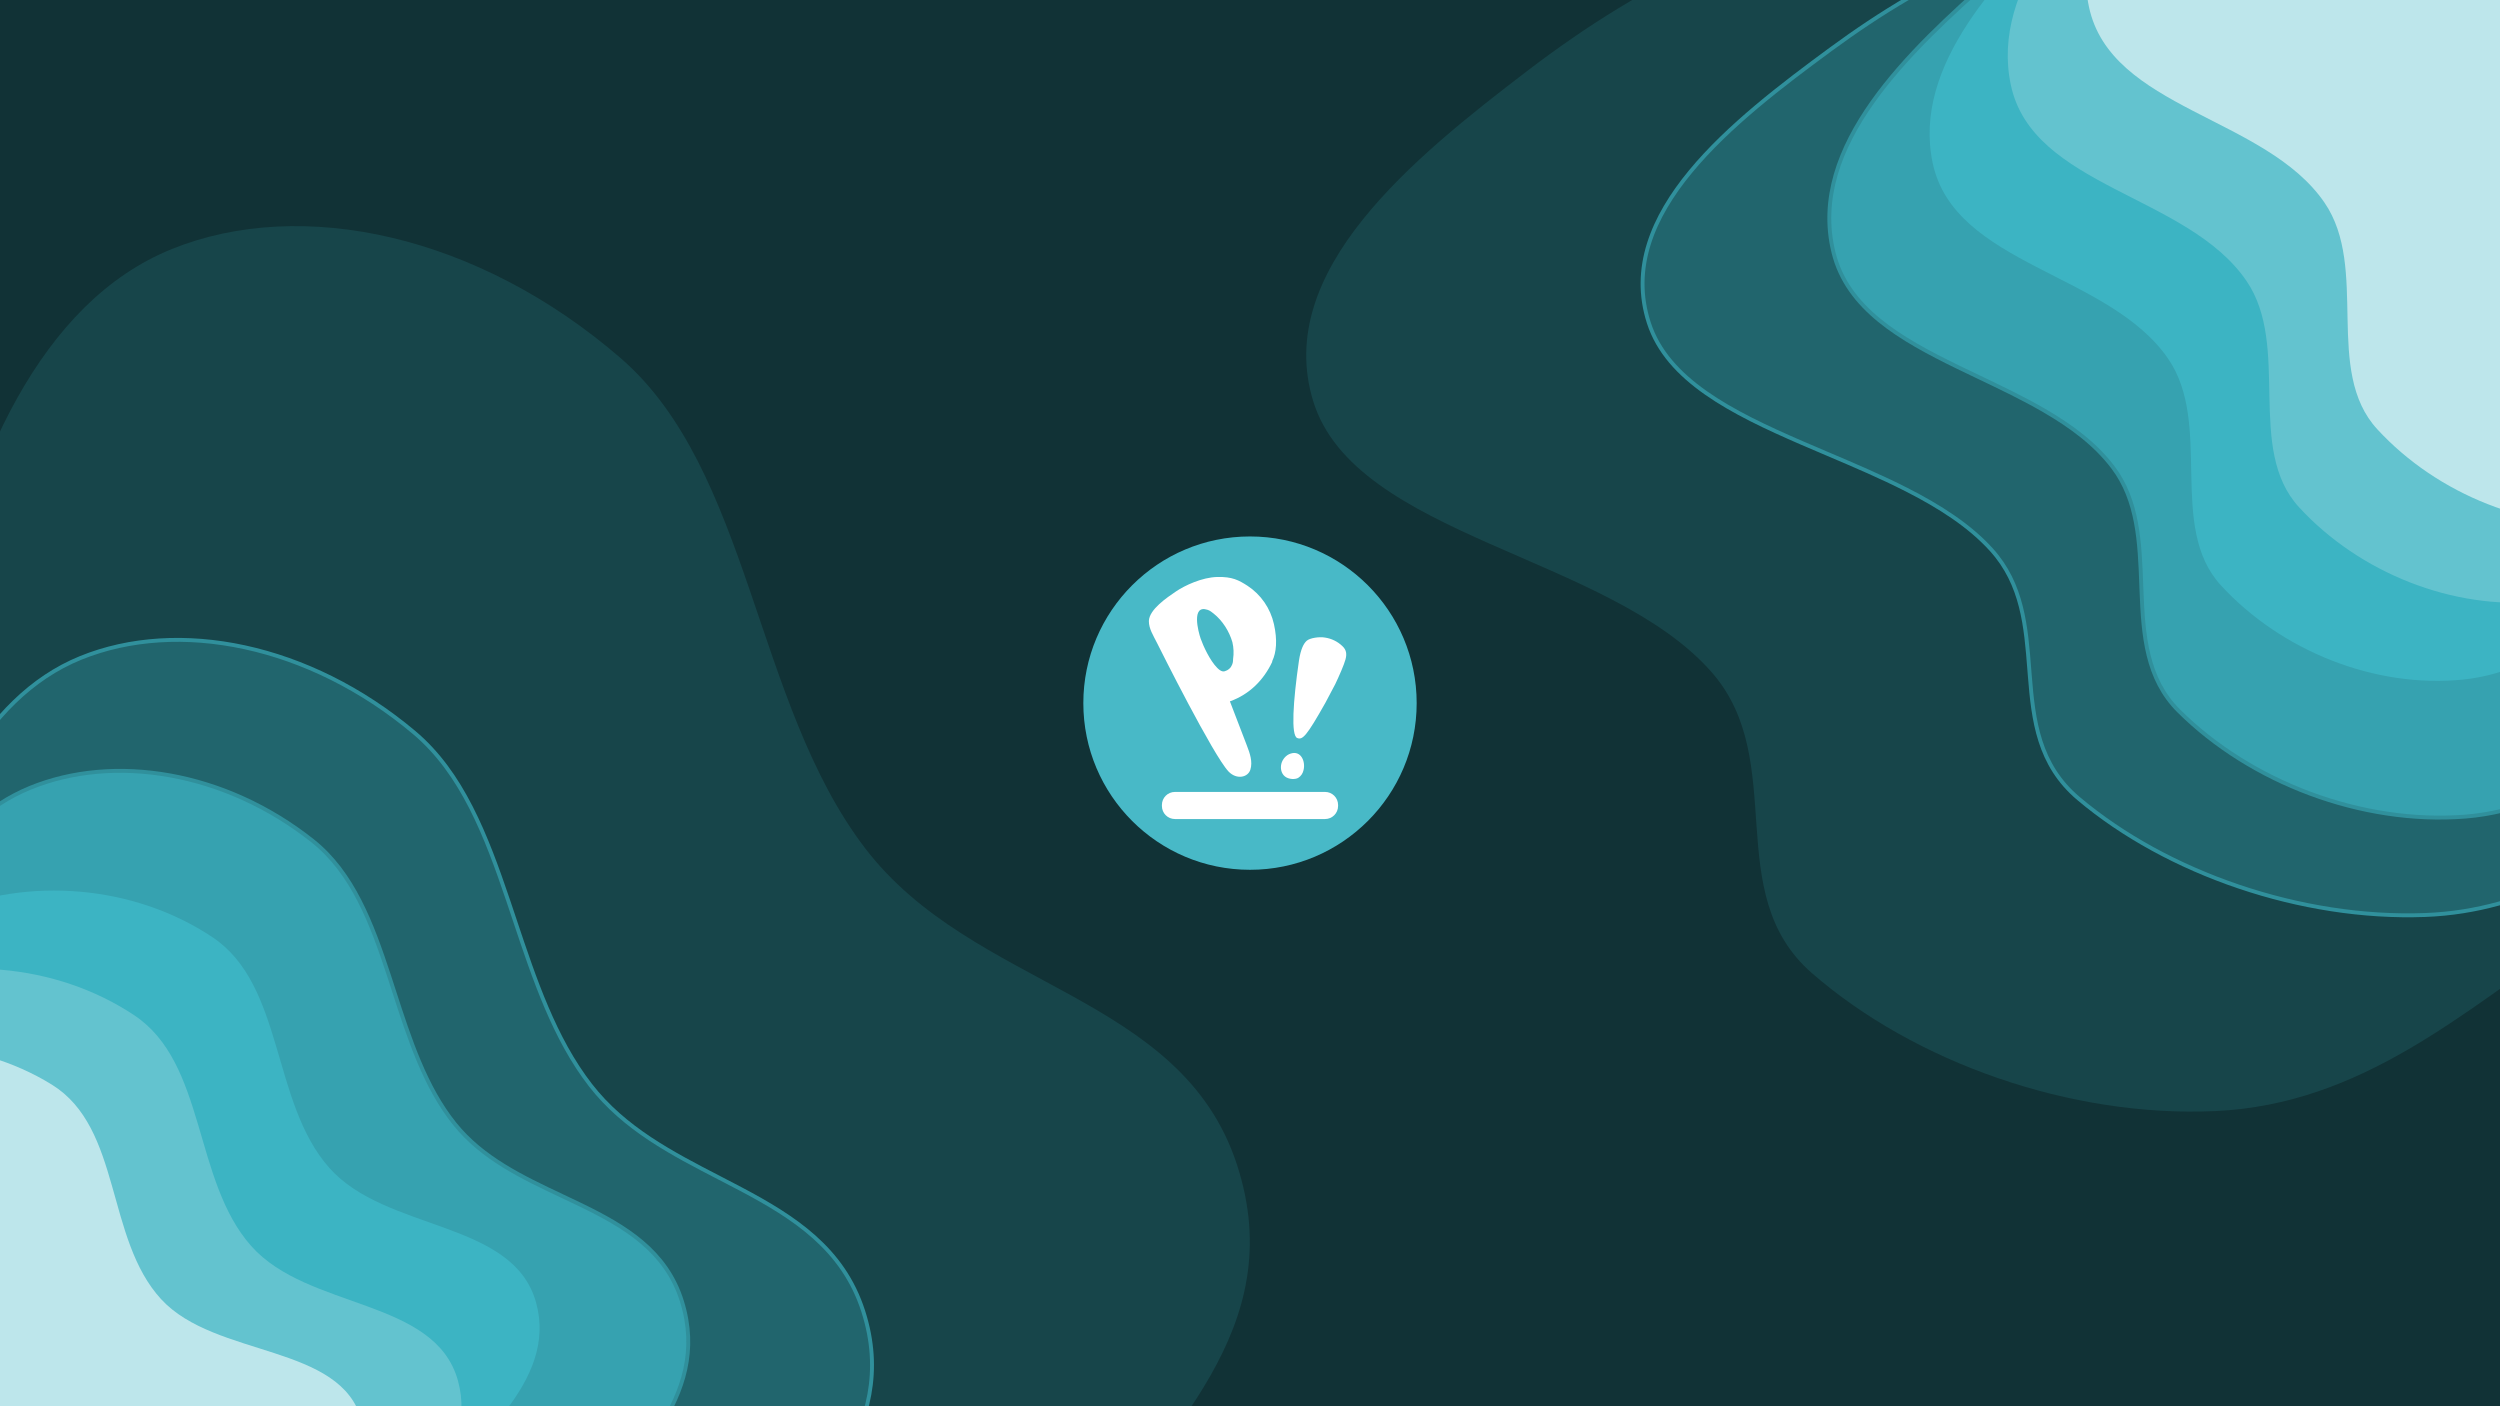 <svg width="1920" height="1080" viewBox="0 0 1920 1080" fill="none" xmlns="http://www.w3.org/2000/svg">
<g clip-path="url(#clip0_2077_405)" filter="url(#filter0_b_2077_405)">
<rect width="1920" height="1080" fill="#113236"/>
<g filter="url(#filter1_f_2077_405)">
<path fill-rule="evenodd" clip-rule="evenodd" d="M1008.52 308.018C977.913 208.196 1085.34 121.307 1173.07 54.368C1260.71 -12.507 1371.55 -73.65 1497.91 -65.412C1618.67 -57.54 1701.72 37.49 1803.85 95.493C1891.42 145.227 1987.75 181.05 2052.6 249.618C2128.71 330.102 2217.73 421.549 2202.12 516.628C2186.49 611.814 2064.56 660.64 1975.23 720.7C1891.81 776.792 1813.91 848.171 1701.36 853.31C1590.35 858.378 1470.34 816.003 1391.54 747.351C1321.03 685.92 1374.27 584.753 1314.79 516.521C1236.35 426.552 1040.53 412.387 1008.52 308.018Z" fill="#17454A"/>
</g>
<g filter="url(#filter2_f_2077_405)">
<path fill-rule="evenodd" clip-rule="evenodd" d="M678.523 1337.59C612.814 1358.69 536.736 1338.5 461.107 1308.08C386.176 1277.93 317.768 1224.58 248.438 1164.55C153.375 1082.23 38.777 1019.71 -16.469 894.544C-76.693 758.096 -76.111 610.025 -50.289 487.73C-22.587 356.531 30.744 232.14 132.029 191.241C231.769 150.966 367.055 180.308 476.582 274.98C576.462 361.314 579.145 539.857 664.371 651.385C747.336 759.952 907.003 762.719 950.004 894.5C991.537 1021.78 891.529 1101.02 839.042 1186.69C797.237 1254.92 748.729 1315.04 678.523 1337.59Z" fill="#17454A"/>
</g>
<path d="M294.204 1313.54C349.977 1334.79 406.602 1348.81 456.071 1332.65C508.884 1315.41 545.717 1270.95 577.455 1221.05C586.476 1206.86 597.315 1192.89 608.382 1178.62C609.467 1177.22 610.555 1175.81 611.644 1174.41C623.809 1158.69 636.046 1142.58 646.118 1125.54C666.293 1091.41 677.845 1053.4 662.946 1006.99C647.502 958.874 609.79 934.804 568.824 913.114C563.396 910.24 557.913 907.409 552.415 904.569C516.279 885.907 479.488 866.906 453.509 833.439C425.748 797.676 410.458 751.93 395.297 706.573C393.631 701.589 391.967 696.609 390.288 691.648C373.381 641.698 354.963 593.6 318.029 562.553C237.509 494.864 136.947 474.803 61.951 505.279C23.789 520.787 -5.523 551.413 -28.017 590.008C-50.51 628.6 -66.243 675.253 -77.219 722.995C-97.695 812.055 -99.713 919.659 -56.333 1018.24C-36.386 1063.57 -5.217 1097.28 29.603 1126.96C47.008 1141.8 65.345 1155.65 83.652 1169.43L85.106 1170.52C102.938 1183.94 120.716 1197.32 137.621 1211.56C188.4 1254.32 238.718 1292.39 294.204 1313.54Z" fill="#21656D" stroke="#30909C" stroke-width="3"/>
<path d="M1406.11 37.777C1368.83 65.162 1327.19 96.753 1298.23 131.877C1269.26 167.009 1252.74 205.972 1266.31 247.959C1273.42 269.965 1289.4 287.182 1310.21 301.781C1331.01 316.374 1356.79 328.44 1383.67 340.093C1390.15 342.899 1396.69 345.68 1403.24 348.467C1423.95 357.278 1444.8 366.148 1464.21 376.034C1489.77 389.043 1512.7 403.74 1529.39 422.209C1553.41 448.787 1555.95 481.301 1558.5 514.095C1558.63 515.687 1558.75 517.28 1558.88 518.873C1561.61 553.121 1565.51 587.306 1596.32 613.285C1664.3 670.612 1767.42 706.335 1862.61 702.718C1942.44 699.684 2001.81 658.992 2059.9 619.171C2072.16 610.771 2084.35 602.41 2096.67 594.449C2113.24 583.745 2131.14 573.49 2149.17 563.159C2151.78 561.666 2154.38 560.172 2156.99 558.675C2177.62 546.824 2198.19 534.78 2216.79 521.805C2253.96 495.885 2283.6 466.04 2290.13 426.169C2296.64 386.399 2280.46 347.406 2254.67 310.145C2230.06 274.596 2196.53 240.389 2165.11 208.334C2163.59 206.783 2162.08 205.237 2160.57 203.697C2132.53 175.066 2097.81 153.228 2060.78 133.38C2044.01 124.39 2026.75 115.797 2009.41 107.166C2007.61 106.268 2005.8 105.37 2004 104.471C1984.84 94.924 1965.63 85.275 1946.89 74.914C1925.07 62.85 1904.24 48.88 1883.62 34.571C1878.88 31.285 1874.16 27.98 1869.43 24.676C1853.61 13.608 1837.81 2.556 1821.72 -7.725C1779.93 -34.438 1736.01 -56.094 1684.03 -59.684C1575.49 -67.181 1480.75 -17.042 1406.11 37.777Z" fill="#21656D" stroke="#30909C" stroke-width="3"/>
<path d="M201.777 1258.22C248.854 1274.2 296.858 1284.27 339.475 1269.92C384.96 1254.61 417.454 1217.51 445.719 1176.11C453.747 1164.35 463.319 1152.72 473.099 1140.84C474.058 1139.67 475.019 1138.5 475.981 1137.33C486.729 1124.25 497.556 1110.84 506.559 1096.71C524.589 1068.42 535.404 1037.11 523.761 999.535C511.685 960.562 479.958 941.81 445.55 925.134C440.984 922.921 436.372 920.744 431.749 918.563C401.37 904.226 370.523 889.669 349.22 863.108C326.444 834.71 314.517 797.9 302.665 761.322C301.363 757.306 300.063 753.293 298.749 749.293C285.525 709.039 270.937 670.21 240.084 645.737C172.94 592.478 87.577 578.547 22.855 605.164C-42.986 632.24 -80.137 707.679 -101.114 785.86C-120.71 858.892 -125.014 946.635 -90.324 1025.96C-74.359 1062.47 -48.53 1089.22 -19.523 1112.57C-5.024 1124.25 10.293 1135.09 25.576 1145.87L26.788 1146.72C41.677 1157.23 56.512 1167.69 70.582 1178.88C112.874 1212.49 154.913 1242.31 201.777 1258.22Z" fill="#36A2B0" stroke="#30909C" stroke-width="3"/>
<g filter="url(#filter3_d_2077_405)">
<path fill-rule="evenodd" clip-rule="evenodd" d="M213.583 1230.07C171.887 1245.12 126.602 1240.04 82.279 1229.76C38.365 1219.58 0.004 1197.26 -38.473 1171.63C-91.232 1136.48 -157.293 1112.63 -182.77 1053.2C-210.542 988.418 -200.259 913.695 -176.232 850.282C-150.455 782.252 -109.422 715.937 -44.59 688.519C19.254 661.519 100.221 667.25 161.018 707.658C216.461 744.507 206.137 834.38 250.907 884.918C294.49 934.116 392.185 924.808 409.712 988.392C426.64 1049.81 360.021 1096.48 322.102 1143.2C291.901 1180.42 258.133 1213.99 213.583 1230.07Z" fill="#3CB4C3"/>
</g>
<g filter="url(#filter4_d_2077_405)">
<path fill-rule="evenodd" clip-rule="evenodd" d="M153.583 1290.07C111.887 1305.12 66.602 1300.04 22.279 1289.76C-21.635 1279.58 -59.996 1257.26 -98.473 1231.63C-151.232 1196.48 -217.293 1172.63 -242.77 1113.2C-270.542 1048.42 -260.259 973.695 -236.232 910.282C-210.455 842.252 -169.422 775.937 -104.59 748.519C-40.746 721.519 40.221 727.25 101.018 767.658C156.461 804.507 146.137 894.38 190.907 944.918C234.49 994.116 332.185 984.808 349.712 1048.39C366.64 1109.81 300.021 1156.48 262.102 1203.2C231.901 1240.42 198.133 1273.99 153.583 1290.07Z" fill="#63C3CF"/>
</g>
<path d="M1530.59 -17.556C1498.72 10.562 1463.1 42.957 1437.97 78.487C1412.83 114.024 1398.01 152.924 1408.14 193.969C1418.76 237.027 1459.5 260.408 1503.61 281.904C1508.94 284.501 1514.32 287.071 1519.72 289.646C1536.74 297.779 1553.87 305.958 1569.78 315.183C1590.71 327.319 1609.39 341.184 1622.77 358.943C1642.06 384.54 1643.27 416.647 1644.49 449.029C1644.55 450.592 1644.61 452.155 1644.67 453.719C1645.99 487.455 1648.28 521.151 1673.31 546.029C1728.49 600.881 1813.64 633.388 1893.29 627.149C1933.81 623.976 1968.34 607.332 2000.27 585.627C2021.03 571.515 2040.79 555.181 2060.37 538.994C2070.84 530.341 2081.26 521.731 2091.75 513.524C2105.86 502.482 2121.08 491.847 2136.41 481.13C2138.62 479.581 2140.84 478.031 2143.06 476.478C2160.6 464.186 2178.1 451.701 2193.98 438.35C2225.74 411.66 2251.25 381.348 2257.79 341.84C2264.32 302.425 2251.94 264.356 2231.44 228.202C2211.9 193.728 2184.87 160.829 2159.55 130.012C2158.33 128.52 2157.11 127.033 2155.89 125.551C2133.27 97.991 2104.88 77.343 2074.52 58.737C2060.78 50.313 2046.61 42.294 2032.39 34.245C2030.91 33.407 2029.43 32.568 2027.94 31.729C2012.22 22.823 1996.48 13.822 1981.14 4.106C1963.29 -7.202 1946.32 -20.424 1929.51 -33.996C1925.66 -37.111 1921.81 -40.246 1917.96 -43.38C1905.07 -53.883 1892.19 -64.378 1879.04 -74.101C1844.91 -99.36 1808.78 -119.614 1765.38 -121.722C1674.87 -126.12 1594.35 -73.815 1530.59 -17.556Z" fill="#36A2B0" stroke="#30909C" stroke-width="3"/>
<g filter="url(#filter5_d_2077_405)">
<path fill-rule="evenodd" clip-rule="evenodd" d="M1482.3 113.186C1466.39 37.913 1534.28 -31.302 1589.61 -84.761C1644.89 -138.171 1714.16 -187.848 1790.98 -185.047C1864.39 -182.37 1912.41 -112.196 1973.08 -70.78C2025.1 -35.269 2082.85 -10.607 2120.5 39.891C2164.69 99.166 2216.45 166.445 2204.31 239.375C2192.16 312.388 2116.47 352.978 2060.35 401.237C2007.94 446.306 1958.48 502.881 1889.71 509.9C1821.89 516.823 1749.89 487.817 1703.73 437.639C1662.43 392.738 1697.68 314.129 1663.29 263.739C1617.95 197.296 1498.94 191.889 1482.3 113.186Z" fill="#3CB4C3"/>
</g>
<g filter="url(#filter6_d_2077_405)">
<path fill-rule="evenodd" clip-rule="evenodd" d="M1542.3 53.187C1526.39 -22.087 1594.28 -91.302 1649.61 -144.761C1704.89 -198.171 1774.16 -247.848 1850.98 -245.047C1924.39 -242.37 1972.41 -172.196 2033.08 -130.78C2085.1 -95.269 2142.85 -70.607 2180.5 -20.109C2224.69 39.166 2276.45 106.445 2264.31 179.375C2252.16 252.388 2176.47 292.978 2120.35 341.237C2067.94 386.306 2018.48 442.881 1949.71 449.9C1881.89 456.823 1809.89 427.817 1763.73 377.639C1722.43 332.738 1757.68 254.129 1723.29 203.739C1677.95 137.296 1558.94 131.889 1542.3 53.187Z" fill="#63C3CF"/>
</g>
<g filter="url(#filter7_d_2077_405)">
<path fill-rule="evenodd" clip-rule="evenodd" d="M1602.3 -6.814C1586.39 -82.088 1654.28 -151.302 1709.61 -204.761C1764.89 -258.171 1834.16 -307.848 1910.98 -305.047C1984.39 -302.37 2032.41 -232.196 2093.08 -190.78C2145.1 -155.269 2202.85 -130.607 2240.5 -80.109C2284.69 -20.834 2336.45 46.445 2324.31 119.375C2312.16 192.388 2236.47 232.978 2180.35 281.237C2127.94 326.306 2078.48 382.881 2009.71 389.9C1941.89 396.823 1869.89 367.817 1823.73 317.639C1782.43 272.738 1817.68 194.129 1783.29 143.739C1737.95 77.296 1618.94 71.889 1602.3 -6.814Z" fill="#BDE6EB"/>
</g>
<g filter="url(#filter8_d_2077_405)">
<path fill-rule="evenodd" clip-rule="evenodd" d="M75.672 1312.5C34.106 1327.82 -10.46 1324.25 -53.938 1315.75C-97.013 1307.32 -134.279 1287.29 -171.572 1264.15C-222.706 1232.41 -287.277 1211.69 -310.825 1156.3C-336.496 1095.93 -324.331 1025.15 -298.904 964.676C-271.625 899.795 -229.333 836.123 -164.595 808.508C-100.844 781.314 -21.071 784.539 37.857 821.026C91.594 854.299 78.982 939.37 121.816 985.847C163.513 1031.09 260.204 1019.68 275.793 1079.19C290.85 1136.68 223.828 1182.51 185.138 1227.62C154.322 1263.54 120.083 1296.13 75.672 1312.5Z" fill="#BDE6EB"/>
</g>
<g clip-path="url(#clip1_2077_405)">
<path d="M960 668C1030.69 668 1088 610.692 1088 540C1088 469.308 1030.69 412 960 412C889.308 412 832 469.308 832 540C832 610.692 889.308 668 960 668Z" fill="#48B9C7"/>
<path d="M1017.64 608.195H902.359C896.83 608.195 892.347 612.678 892.347 618.208V619.009C892.347 624.539 896.83 629.022 902.359 629.022H1017.64C1023.17 629.022 1027.65 624.539 1027.65 619.009V618.208C1027.65 612.678 1023.17 608.195 1017.64 608.195Z" fill="white"/>
<path d="M977.049 508.338C970.554 522.139 959.729 533.234 944.575 538.647L957.564 572.473C960 578.697 962.165 585.192 960.271 591.146C958.376 597.099 949.717 598.993 943.493 592.499C931.586 579.78 891.535 499.678 888.558 493.725C885.581 487.771 882.334 482.9 882.334 476.947C882.605 468.017 896.406 458.816 903.171 454.215C909.937 449.615 923.197 443.391 934.833 443.12C946.469 442.85 951.34 445.556 958.106 449.885C968.389 456.651 975.696 467.205 978.402 479.382C981.108 491.56 980.296 501.031 977.049 507.797M946.469 493.184C944.034 484.795 938.892 476.676 932.127 471.264C930.774 470.181 929.15 468.828 927.256 468.287C914.808 464.228 920.22 485.065 922.114 490.477C924.008 495.89 929.15 507.255 934.833 512.938C936.186 514.291 937.539 515.374 939.163 515.644C940.786 515.915 944.034 514.291 945.387 512.126C946.74 509.962 947.011 508.338 947.011 506.173C947.652 501.848 947.468 497.44 946.469 493.184Z" fill="white"/>
<path d="M1001.13 591.417C1000.59 593.852 999.239 596.017 997.074 597.37C994.909 598.723 989.767 598.723 986.791 596.288C983.814 593.852 983.273 589.793 984.085 586.546C984.896 583.298 987.602 579.78 991.391 578.698C999.239 576.262 1002.76 584.922 1001.13 591.417Z" fill="white"/>
<path d="M996.262 566.791C991.391 564.896 993.015 538.918 997.615 507.256C998.968 498.596 1001.13 494.266 1003.57 492.102C1006 489.937 1013.31 488.854 1017.64 489.666C1022.63 490.407 1027.26 492.676 1030.9 496.161C1034.15 499.137 1034.42 502.385 1033.34 506.444C1032.25 510.503 1028.47 519.163 1025.49 525.387L1017.91 539.729C1003.3 565.708 1000.32 568.414 996.262 566.791Z" fill="white"/>
</g>
</g>
<defs>
<filter id="filter0_b_2077_405" x="-72.3" y="-72.3" width="2064.6" height="1224.6" filterUnits="userSpaceOnUse" color-interpolation-filters="sRGB">
<feFlood flood-opacity="0" result="BackgroundImageFix"/>
<feGaussianBlur in="BackgroundImageFix" stdDeviation="36.15"/>
<feComposite in2="SourceAlpha" operator="in" result="effect1_backgroundBlur_2077_405"/>
<feBlend mode="normal" in="SourceGraphic" in2="effect1_backgroundBlur_2077_405" result="shape"/>
</filter>
<filter id="filter1_f_2077_405" x="803.194" y="-266.16" width="1600.72" height="1319.88" filterUnits="userSpaceOnUse" color-interpolation-filters="sRGB">
<feFlood flood-opacity="0" result="BackgroundImageFix"/>
<feBlend mode="normal" in="SourceGraphic" in2="BackgroundImageFix" result="shape"/>
<feGaussianBlur stdDeviation="100" result="effect1_foregroundBlur_2077_405"/>
</filter>
<filter id="filter2_f_2077_405" x="-266.884" y="-26.338" width="1426.74" height="1572.63" filterUnits="userSpaceOnUse" color-interpolation-filters="sRGB">
<feFlood flood-opacity="0" result="BackgroundImageFix"/>
<feBlend mode="normal" in="SourceGraphic" in2="BackgroundImageFix" result="shape"/>
<feGaussianBlur stdDeviation="100" result="effect1_foregroundBlur_2077_405"/>
</filter>
<filter id="filter3_d_2077_405" x="-231.526" y="649.849" width="680.041" height="635.772" filterUnits="userSpaceOnUse" color-interpolation-filters="sRGB">
<feFlood flood-opacity="0" result="BackgroundImageFix"/>
<feColorMatrix in="SourceAlpha" type="matrix" values="0 0 0 0 0 0 0 0 0 0 0 0 0 0 0 0 0 0 127 0" result="hardAlpha"/>
<feOffset dx="2" dy="12"/>
<feGaussianBlur stdDeviation="17.05"/>
<feComposite in2="hardAlpha" operator="out"/>
<feColorMatrix type="matrix" values="0 0 0 0 0 0 0 0 0 0 0 0 0 0 0 0 0 0 0.25 0"/>
<feBlend mode="normal" in2="BackgroundImageFix" result="effect1_dropShadow_2077_405"/>
<feBlend mode="normal" in="SourceGraphic" in2="effect1_dropShadow_2077_405" result="shape"/>
</filter>
<filter id="filter4_d_2077_405" x="-291.526" y="709.849" width="680.041" height="635.772" filterUnits="userSpaceOnUse" color-interpolation-filters="sRGB">
<feFlood flood-opacity="0" result="BackgroundImageFix"/>
<feColorMatrix in="SourceAlpha" type="matrix" values="0 0 0 0 0 0 0 0 0 0 0 0 0 0 0 0 0 0 127 0" result="hardAlpha"/>
<feOffset dx="2" dy="12"/>
<feGaussianBlur stdDeviation="17.05"/>
<feComposite in2="hardAlpha" operator="out"/>
<feColorMatrix type="matrix" values="0 0 0 0 0 0 0 0 0 0 0 0 0 0 0 0 0 0 0.25 0"/>
<feBlend mode="normal" in2="BackgroundImageFix" result="effect1_dropShadow_2077_405"/>
<feBlend mode="normal" in="SourceGraphic" in2="effect1_dropShadow_2077_405" result="shape"/>
</filter>
<filter id="filter5_d_2077_405" x="1447.85" y="-207.26" width="794.361" height="764.274" filterUnits="userSpaceOnUse" color-interpolation-filters="sRGB">
<feFlood flood-opacity="0" result="BackgroundImageFix"/>
<feColorMatrix in="SourceAlpha" type="matrix" values="0 0 0 0 0 0 0 0 0 0 0 0 0 0 0 0 0 0 127 0" result="hardAlpha"/>
<feOffset dx="2" dy="12"/>
<feGaussianBlur stdDeviation="17.05"/>
<feComposite in2="hardAlpha" operator="out"/>
<feColorMatrix type="matrix" values="0 0 0 0 0 0 0 0 0 0 0 0 0 0 0 0 0 0 0.25 0"/>
<feBlend mode="normal" in2="BackgroundImageFix" result="effect1_dropShadow_2077_405"/>
<feBlend mode="normal" in="SourceGraphic" in2="effect1_dropShadow_2077_405" result="shape"/>
</filter>
<filter id="filter6_d_2077_405" x="1507.85" y="-267.26" width="794.361" height="764.274" filterUnits="userSpaceOnUse" color-interpolation-filters="sRGB">
<feFlood flood-opacity="0" result="BackgroundImageFix"/>
<feColorMatrix in="SourceAlpha" type="matrix" values="0 0 0 0 0 0 0 0 0 0 0 0 0 0 0 0 0 0 127 0" result="hardAlpha"/>
<feOffset dx="2" dy="12"/>
<feGaussianBlur stdDeviation="17.05"/>
<feComposite in2="hardAlpha" operator="out"/>
<feColorMatrix type="matrix" values="0 0 0 0 0 0 0 0 0 0 0 0 0 0 0 0 0 0 0.25 0"/>
<feBlend mode="normal" in2="BackgroundImageFix" result="effect1_dropShadow_2077_405"/>
<feBlend mode="normal" in="SourceGraphic" in2="effect1_dropShadow_2077_405" result="shape"/>
</filter>
<filter id="filter7_d_2077_405" x="1567.85" y="-327.26" width="794.361" height="764.274" filterUnits="userSpaceOnUse" color-interpolation-filters="sRGB">
<feFlood flood-opacity="0" result="BackgroundImageFix"/>
<feColorMatrix in="SourceAlpha" type="matrix" values="0 0 0 0 0 0 0 0 0 0 0 0 0 0 0 0 0 0 127 0" result="hardAlpha"/>
<feOffset dx="2" dy="12"/>
<feGaussianBlur stdDeviation="17.05"/>
<feComposite in2="hardAlpha" operator="out"/>
<feColorMatrix type="matrix" values="0 0 0 0 0 0 0 0 0 0 0 0 0 0 0 0 0 0 0.25 0"/>
<feBlend mode="normal" in2="BackgroundImageFix" result="effect1_dropShadow_2077_405"/>
<feBlend mode="normal" in="SourceGraphic" in2="effect1_dropShadow_2077_405" result="shape"/>
</filter>
<filter id="filter8_d_2077_405" x="-357.154" y="768.421" width="671.213" height="600.737" filterUnits="userSpaceOnUse" color-interpolation-filters="sRGB">
<feFlood flood-opacity="0" result="BackgroundImageFix"/>
<feColorMatrix in="SourceAlpha" type="matrix" values="0 0 0 0 0 0 0 0 0 0 0 0 0 0 0 0 0 0 127 0" result="hardAlpha"/>
<feOffset dx="2" dy="12"/>
<feGaussianBlur stdDeviation="17.05"/>
<feComposite in2="hardAlpha" operator="out"/>
<feColorMatrix type="matrix" values="0 0 0 0 0 0 0 0 0 0 0 0 0 0 0 0 0 0 0.25 0"/>
<feBlend mode="normal" in2="BackgroundImageFix" result="effect1_dropShadow_2077_405"/>
<feBlend mode="normal" in="SourceGraphic" in2="effect1_dropShadow_2077_405" result="shape"/>
</filter>
<clipPath id="clip0_2077_405">
<rect width="1920" height="1080" fill="white"/>
</clipPath>
<clipPath id="clip1_2077_405">
<rect width="256" height="256" fill="white" transform="translate(832 412)"/>
</clipPath>
</defs>
</svg>
